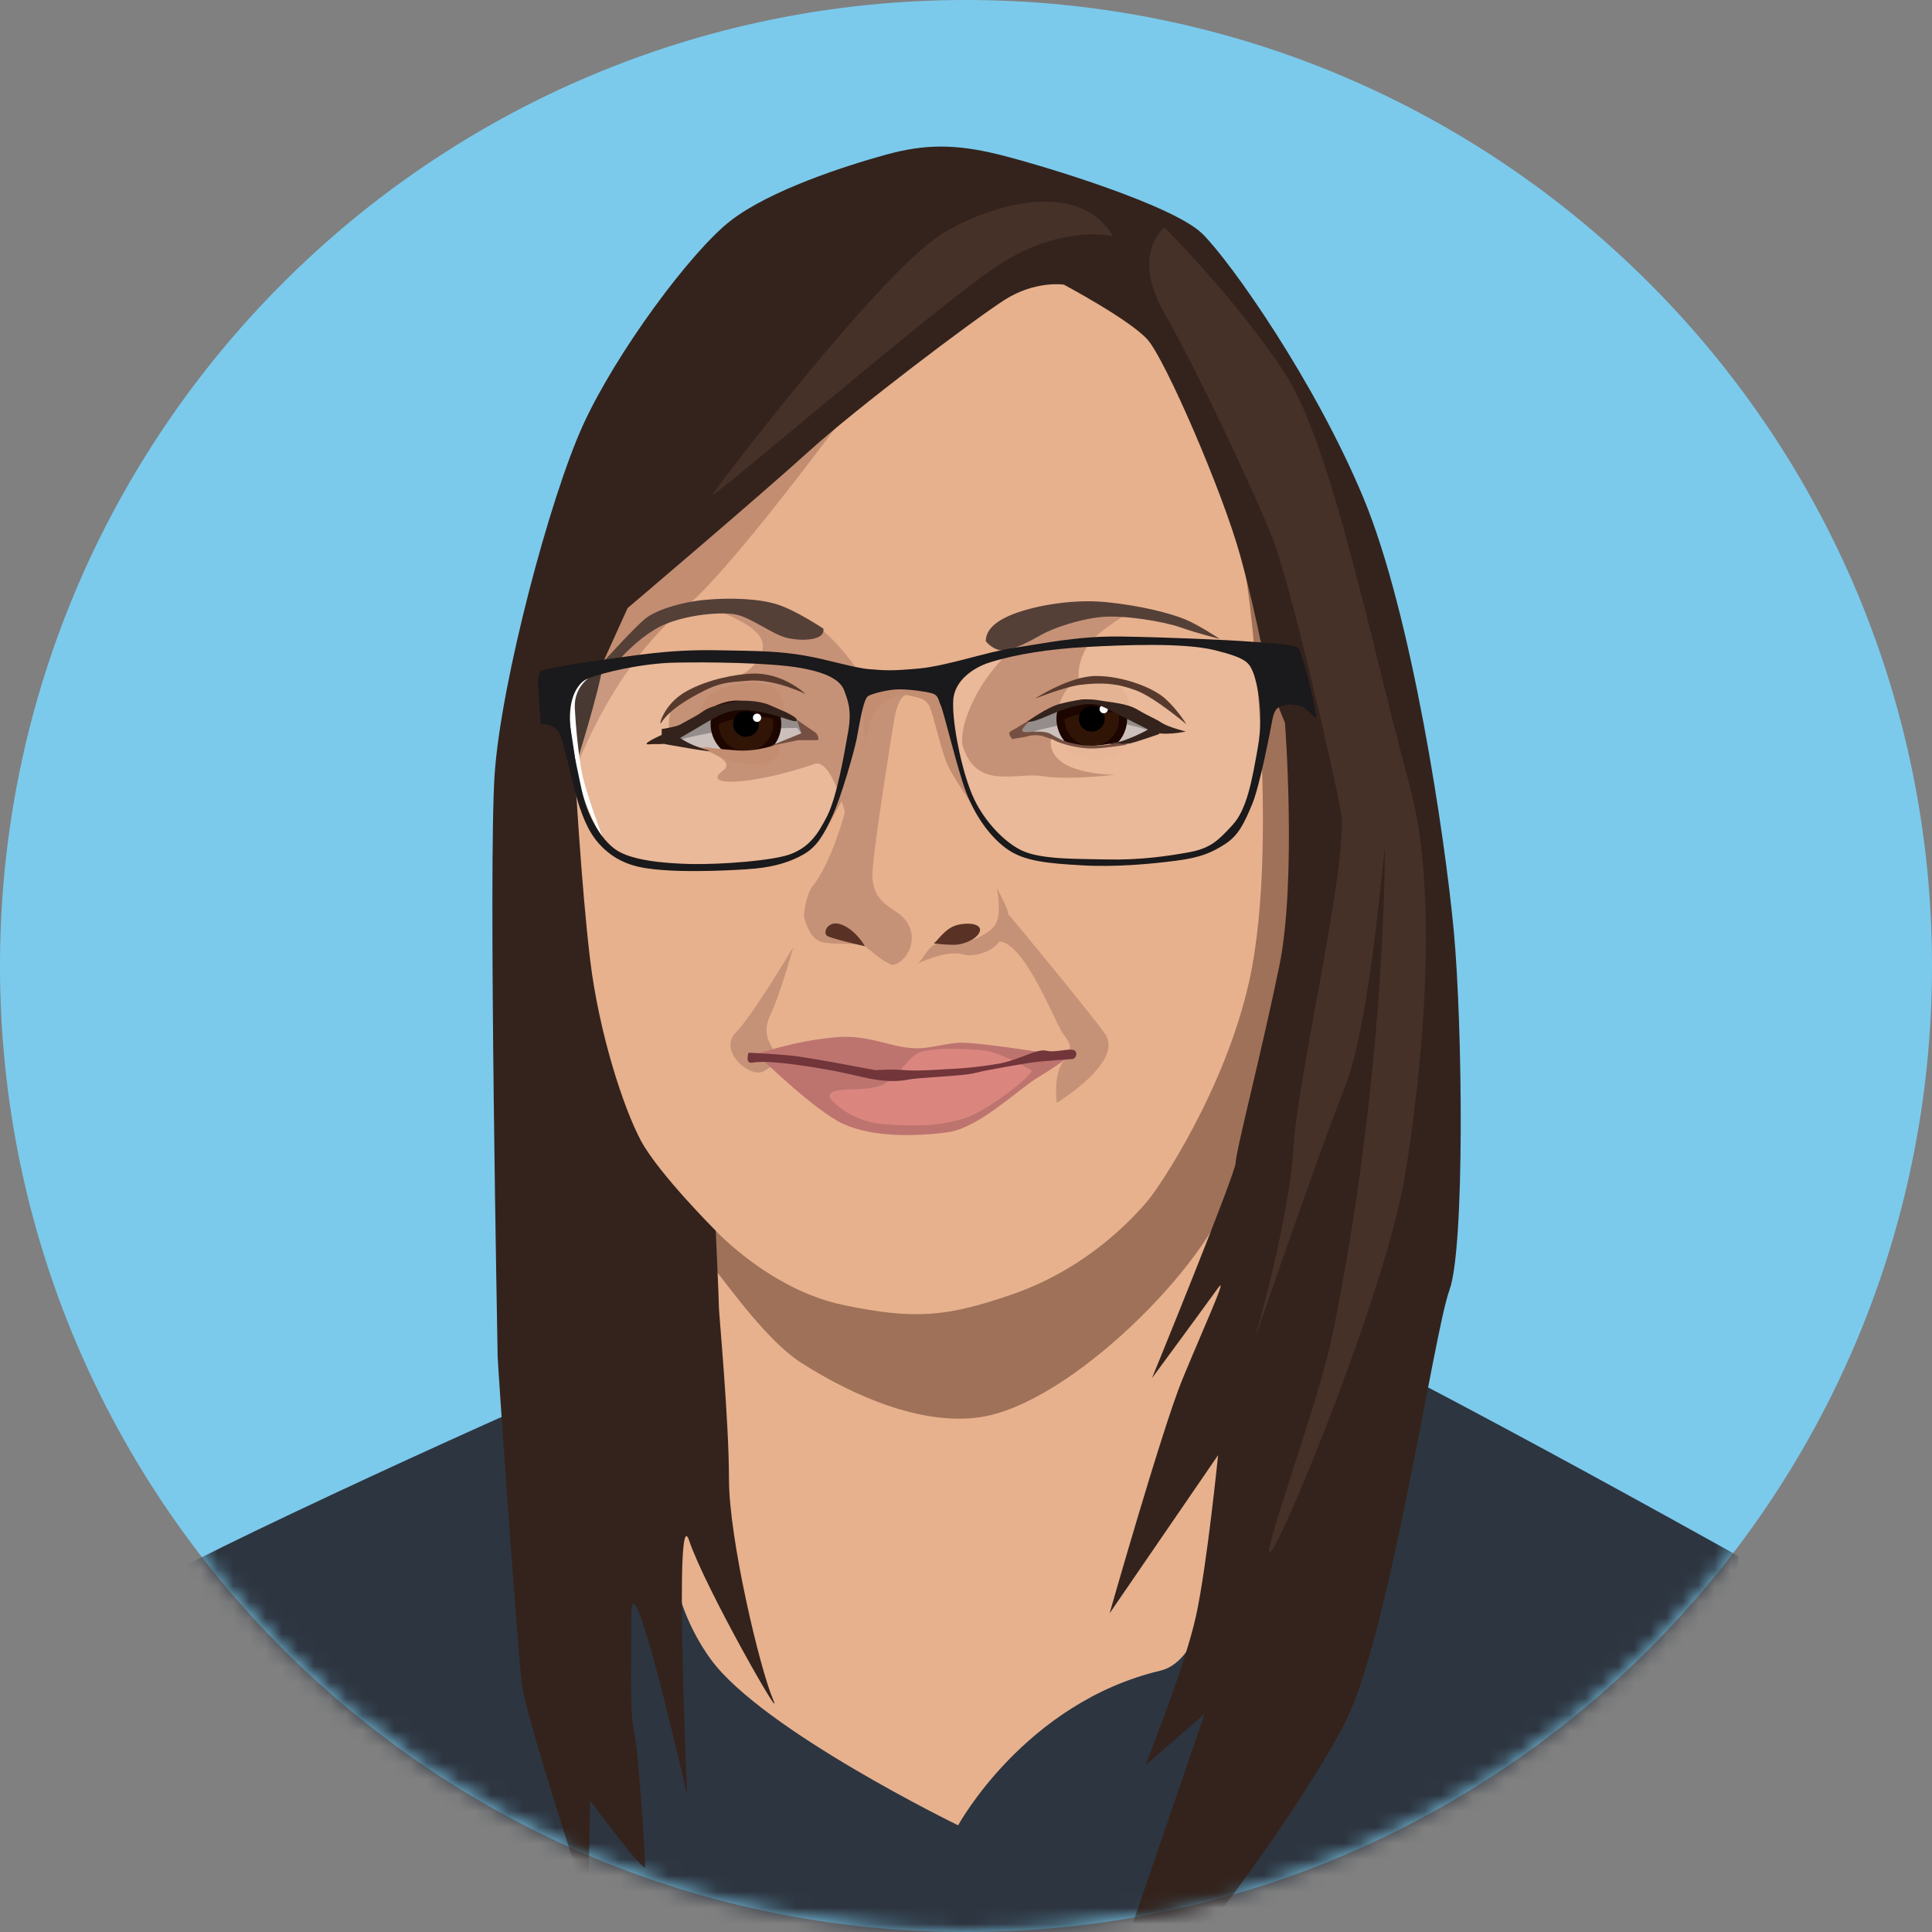 <svg xmlns="http://www.w3.org/2000/svg" xmlns:xlink="http://www.w3.org/1999/xlink" width="120" height="120" viewBox="0 0 120 120">
  <rect x="0" y="0" width="120" height="120" fill="#808080" stroke="none"/>
  <defs>
    <path id="laura-a" d="M120,60 C120,93.137 93.137,120 60,120 C26.863,120 0,93.137 0,60 C0,26.863 26.863,0 60,0 C93.137,0 120,26.863 120,60"/>
  </defs>
  <g fill="none" fill-rule="evenodd">
    <mask id="laura-b" fill="#fff">
      <use xlink:href="#laura-a"/>
    </mask>
    <use fill="#7BCAEC" xlink:href="#laura-a"/>
    <path fill="#2D3540" d="M9.015,98.66 C11.019,97.059 34.935,86.162 37.339,85.362 C39.743,84.561 71.651,79.196 75.657,79.996 C79.664,80.796 107.983,96.659 107.983,96.659 L105.725,119.331 C105.725,119.331 74.038,125.044 58.499,124.911 C42.961,124.778 12.228,118.53 12.228,118.53 L9.015,98.66 Z" mask="url(#laura-b)"/>
    <path fill="#E7B18E" d="M42.415,82.961 C43.141,84.238 38.682,95.557 44.148,103.062 C47.353,107.463 59.511,113.373 59.511,113.373 C59.511,113.373 63.65,105.77 72.067,103.769 C77.676,102.435 75.673,80.43 76.208,79.897 C76.742,79.363 76.923,75.73 76.923,75.73 C76.923,75.73 80.526,65.709 82.663,60.196 C84.8,54.683 84.088,36.187 79.992,29.428 C75.895,22.67 68.95,13.778 65.21,13.955 C61.47,14.133 40.099,27.472 37.428,33.696 C34.757,39.921 32.798,51.837 32.976,57.173 C33.154,62.508 42.415,82.961 42.415,82.961" mask="url(#laura-b)"/>
    <path fill="#C69277" d="M56.264 59.378C56.481 59.094 56.914 58.259 56.367 57.327 55.773 56.317 54.314 56.374 54.189 54.514 54.123 53.527 55.165 47.02 55.534 44.744 55.597 44.352 55.782 43.36 56.28 43.147 56.778 42.934 53.938 43.221 53.938 43.221 53.938 43.221 52.874 51.987 50.46 55.062 49.996 55.653 49.889 57.109 49.96 57.028 50.197 57.868 50.524 58.369 51.046 58.518 51.642 58.688 52.957 58.518 53.723 58.773 53.723 58.773 53.829 58.856 54.557 59.433 54.838 59.655 55.126 59.821 55.403 59.941 55.7 59.923 56.047 59.661 56.264 59.378M62.591 56.587C62.421 56.077 61.91 55.142 61.91 55.142 61.91 55.142 62.143 56.206 61.99 56.972 61.855 57.644 61.355 57.895 61.037 58.085 59.843 58.8 59.007 58.399 58.317 58.558 57.627 58.717 57.327 59.624 56.987 59.867 57.538 59.558 59.016 59.044 59.769 59.269 60.62 59.524 61.825 58.967 62.08 58.457 62.335 57.947 62.761 57.097 62.591 56.587" mask="url(#laura-b)"/>
    <path fill="#C38D71" d="M52.35,25.96 C52.35,25.96 45.39,35.402 42.682,37.609 C37.707,41.664 35.455,48.563 35.455,48.563 L37.527,36.784 L52.35,25.96 Z" mask="url(#laura-b)"/>
    <path fill="#9F7158" d="M80.956,42.737 L77.219,35.038 C77.349,34.446 79.655,51.731 77.581,60.987 C76.094,67.627 72.057,73.688 71.245,74.634 C69.603,76.547 66.819,79.036 62.85,80.402 C58.882,81.769 56.861,82.004 52.345,81.048 C47.829,80.091 44.457,76.443 44.457,76.443 L44.285,78.692 C45.349,80.021 47.698,83.323 49.746,84.633 C53.01,86.719 57.232,88.545 60.847,88.029 C66.457,87.229 75.078,78.506 76.413,73.971 C76.682,73.057 80.537,64.221 80.956,60.316 C81.807,52.377 80.956,42.737 80.956,42.737" mask="url(#laura-b)"/>
    <path fill="#34231C" d="M37.466,41.114 L38.983,37.768 C38.983,37.768 47.194,30.798 50.204,28.065 C53.215,25.332 60.467,19.866 62.383,18.636 C64.299,17.406 66.078,17.679 66.078,17.679 C66.078,17.679 70.184,19.866 71.278,21.096 C72.373,22.325 75.931,30.525 77.026,34.488 C78.12,38.451 78.805,42.415 78.805,42.415 L79.813,44.901 C79.813,44.901 80.552,54.689 79.457,60.018 C78.363,65.348 76.752,71.523 76.752,72.206 C76.752,72.889 71.552,85.599 71.552,85.599 C71.552,85.599 74.973,80.953 75.657,79.996 C76.341,79.039 74.653,82.714 73.422,85.72 C72.19,88.727 68.92,100.205 68.92,100.205 L75.657,90.382 C75.657,90.382 74.973,97.215 74.289,100.358 C73.605,103.501 71.141,109.651 71.141,109.651 L74.827,106.437 L70.375,119.428 L75.005,119.775 C75.005,119.775 80.816,112.3 83.553,106.97 C86.29,101.641 89.068,82.729 90.026,80.133 C90.984,77.536 90.847,63.733 90.3,57.857 C89.752,51.981 87.7,38.178 84.689,30.935 C81.678,23.692 76.478,16.312 74.699,14.536 C72.92,12.76 64.847,10.299 62.11,9.616 C59.373,8.933 57.457,8.933 54.994,9.616 C52.531,10.299 47.834,11.803 45.371,13.716 C42.908,15.629 38.255,21.915 36.202,26.425 C34.149,30.935 31.139,42.278 30.728,48.018 C30.318,53.757 30.909,83.822 30.909,84.232 C30.909,84.642 32.141,102.408 32.414,104.595 C32.688,106.781 36.52,118.397 36.52,118.397 L36.657,111.837 C36.657,111.837 40.078,116.484 40.078,115.937 C40.078,115.391 39.667,108.831 39.394,107.601 C39.12,106.371 39.209,104.401 39.209,100.301 C39.209,96.201 42.682,111.505 42.682,111.505 C42.682,111.505 41.856,92.842 42.814,95.712 C43.772,98.582 48.836,107.465 48.014,105.551 C47.194,103.638 45.278,95.575 45.278,91.885 C45.278,88.195 44.654,81.616 44.654,81.206 C44.654,80.796 44.457,76.443 44.457,76.443 C44.457,76.443 40.899,72.889 39.804,70.84 C38.709,68.79 37.204,64.143 36.657,59.634 C36.109,55.124 35.699,47.744 35.699,47.744 C35.699,47.744 37.317,42.683 37.466,41.114" mask="url(#laura-b)"/>
    <path fill="#463129" d="M87.293 72.823C87.293 72.823 89.965 57.617 87.56 48.814 85.156 40.01 82.752 27.739 79.813 23.204 76.875 18.668 72.334 14.133 72.334 14.133 72.334 14.133 70.197 15.734 72.334 19.469 74.471 23.204 77.943 30.673 79.012 33.341 80.081 36.009 82.752 47.48 83.286 50.414 83.82 53.349 80.615 66.688 80.348 71.223 80.081 75.758 77.931 83.19 77.931 83.19 77.931 83.19 81.944 71.489 83.547 67.487 85.15 63.486 86.018 51.881 86.018 52.682 86.018 53.482 86.018 67.039 82.752 82.961 81.868 87.271 78.151 97.142 78.952 96.342 79.753 95.542 86.225 79.759 87.293 72.823M69.128 14.667C69.128 14.667 65.922 13.866 61.915 16.534 57.908 19.202 43.75 31.473 44.285 30.673 44.819 29.873 54.97 16.534 58.71 14.4 62.45 12.266 67.258 11.465 69.128 14.667" mask="url(#laura-b)"/>
    <path fill="#C38D71" d="M51.243,51.656 C51.243,51.656 52.512,49.322 53.046,48.321 C53.58,47.321 53.981,44.453 54.448,43.986 C54.916,43.519 55.851,43.053 56.385,43.186 C56.919,43.319 57.454,43.319 57.721,43.853 C57.988,44.386 58.455,46.721 58.923,47.654 C59.39,48.588 61.194,51.189 61.194,51.189 C61.194,51.189 59.658,47.854 59.19,45.72 C58.723,43.586 58.055,42.186 58.055,42.186 L53.046,42.652 C53.046,42.652 52.645,46.921 52.311,48.388 C51.977,49.855 51.243,51.656 51.243,51.656" mask="url(#laura-b)"/>
    <path fill="#C69277" d="M62.023 58.473C63.629 58.473 65.534 63.526 66.021 64.202 66.508 64.878 66.68 64.961 66.03 65.933 65.38 66.904 65.641 68.499 65.641 68.499 65.641 68.499 69.868 65.933 68.627 64.202 67.509 62.644 62.681 56.835 62.681 56.835 62.681 56.835 60.418 58.473 62.023 58.473zM49.268 58.828C49.268 58.828 48.475 61.746 47.866 62.994 47.257 64.242 47.901 64.906 48.127 65.35 48.352 65.795 48.283 66.058 47.442 66.535 46.601 67.012 44.585 65.288 45.695 64.141 46.805 62.994 49.268 58.828 49.268 58.828z" mask="url(#laura-b)"/>
    <path fill="#593225" d="M53.723 58.773C53.723 58.773 53.189 57.795 52.299 57.439 51.408 57.084 51.052 57.973 51.408 58.151 51.764 58.329 53.723 58.773 53.723 58.773M57.997 58.595C58.264 58.418 58.71 57.617 59.511 57.439 60.313 57.262 61.025 57.439 60.847 57.884 60.669 58.329 59.867 58.684 59.244 58.684 58.621 58.684 57.997 58.595 57.997 58.595" mask="url(#laura-b)"/>
    <path fill="#BD746F" d="M47,65.454 C47,65.454 49.038,64.825 50.489,64.604 C52.423,64.31 53.043,64.31 54.804,64.736 C55.13,64.814 56.086,65.112 56.943,65.112 C57.8,65.112 58.486,64.855 59.514,64.77 C60.543,64.684 65.257,65.454 65.257,65.454 L66.372,65.625 C66.372,65.625 65.772,66.139 64.486,66.909 C63.2,67.68 60.8,70.077 58.829,70.333 C56.857,70.59 54.24,70.647 52.4,69.82 C50.686,69.05 47.343,65.797 47.343,65.797 L47,65.454 Z" mask="url(#laura-b)"/>
    <path fill="#DA867F" d="M51.543,68.193 C51.543,68.193 52.657,69.649 54.886,69.82 C57.114,69.991 58.4,69.905 59.857,69.477 C61.314,69.049 64.315,66.653 64.057,66.481 C63.8,66.31 62.257,65.454 61.314,65.283 C60.372,65.112 57.629,65.026 56.943,65.454 C56.257,65.882 55.914,66.738 54.886,67.338 C53.857,67.937 51.286,67.338 51.543,68.193" mask="url(#laura-b)"/>
    <path fill="#71353A" d="M49.582,65.62 C50.663,65.775 52.749,66.161 53.135,66.238 C53.521,66.315 54.371,66.469 54.371,66.469 C54.371,66.469 55.298,66.392 56.225,66.469 C57.152,66.546 58.852,66.392 59.084,66.392 C59.315,66.392 60.551,66.315 61.942,66.083 C63.332,65.852 64.379,65.108 64.997,65.262 C65.615,65.416 66.654,65.003 66.808,65.312 C66.963,65.62 66.654,65.775 66.654,65.775 C66.654,65.775 64.715,65.906 64.174,65.983 C63.633,66.06 61.402,66.432 60.518,66.653 C59.735,66.849 57.144,66.909 56.372,67.063 C55.599,67.217 54.749,67.14 53.977,66.986 C53.204,66.832 52.123,66.523 50.037,66.215 C47.952,65.906 47.187,65.929 46.724,66.006 C46.26,66.083 46.492,65.389 46.492,65.389 C46.492,65.389 48.501,65.466 49.582,65.62 Z" mask="url(#laura-b)"/>
    <path fill="#FEFEFE" fill-opacity=".1" d="M52.682 45.447C52.438 46.824 51.992 49.455 51.384 50.67 50.776 51.885 50.249 52.573 49.195 53.018 48.141 53.464 44.695 53.707 42.911 53.666 41.127 53.625 39.181 53.423 38.249 52.775 37.316 52.128 36.465 50.67 36.1 48.929 35.735 47.188 35.33 45.447 35.411 44.233 35.492 43.018 36.019 42.33 36.546 42.128 37.481 41.768 39.871 41.196 41.938 41.156 44.006 41.115 47.816 41.156 49.682 41.48 51.546 41.804 52.235 42.33 52.438 42.897 52.641 43.463 52.925 44.071 52.682 45.447M78.141 46.338C77.777 48.443 77.452 50.265 76.56 51.237 75.668 52.209 75.182 52.694 73.844 52.937 72.506 53.18 70.803 53.423 68.817 53.383 66.83 53.342 64.844 53.383 63.628 52.897 62.411 52.411 60.871 50.791 60.222 48.969 59.573 47.148 59.127 44.638 59.209 43.464 59.29 42.289 60.425 41.48 61.438 41.156 63.106 40.623 65.249 40.306 67.479 40.184 69.709 40.063 73.52 39.901 75.466 40.386 77.412 40.872 77.574 41.156 77.817 41.723 78.06 42.289 78.506 44.233 78.141 46.338" mask="url(#laura-b)"/>
    <path fill="#C69277" d="M53.447 41.852C53.447 41.852 51.844 39.518 50.642 38.851 49.44 38.184 43.842 37.182 43.842 37.516 43.842 37.849 48.021 38.794 47.303 40.518 46.911 41.458 46.167 41.985 45.433 42.119 44.698 42.252 42.551 43.267 42.017 43.533 41.483 43.8 41.418 45.585 41.752 45.852 42.085 46.118 46.103 46.988 44.892 47.877 43.457 48.93 46.955 48.72 50.575 47.454 51.652 47.078 52.499 50.503 52.566 50.77 52.632 51.037 53.812 47.569 53.812 47.569L53.447 41.852zM59.791 46.321C59.791 46.321 59.495 45.264 60.68 43.084 61.872 40.891 63.891 39.349 64.693 38.883 65.494 38.416 67.204 38.184 67.805 38.051 68.406 37.917 70.276 38.117 70.009 38.184 69.742 38.251 68.18 39.285 67.715 39.9 66.229 41.864 67.494 43.654 67.494 43.654 67.494 43.654 65.261 45.147 65.261 46.09 65.261 48.174 69.268 48.116 69.268 48.116 69.268 48.116 66.451 48.477 64.781 48.21 63.112 47.943 60.659 49.122 59.791 46.321" mask="url(#laura-b)"/>
    <path fill="#948D8B" d="M41.511 45.53C41.825 45.351 44.515 43.829 45.725 43.694 46.936 43.56 48.186 43.919 48.682 44.142 49.177 44.366 50.253 45.53 50.253 45.53 50.253 45.53 49.088 46.023 48.236 46.246 47.384 46.47 46.532 46.828 45.457 46.694 44.38 46.56 42.722 46.157 42.722 46.157L41.511 45.53zM63.107 45.444C63.107 45.444 65.227 43.829 66.079 43.65 66.931 43.471 67.603 43.247 69.038 43.739 70.472 44.232 72.579 45.306 72.579 45.306 72.579 45.306 71.198 45.753 70.207 45.933 69.217 46.112 67.538 46.761 66.232 46.131 64.39 45.243 63.107 45.444 63.107 45.444" mask="url(#laura-b)"/>
    <path fill="#CBC0BB" d="M42.273 45.931C42.428 45.879 44.486 45.362 45.881 45.31 47.276 45.259 49.508 45.208 49.508 45.208L49.777 45.546C49.777 45.546 48.578 46.395 46.873 46.55 45.167 46.705 43.359 46.395 43.152 46.344 42.945 46.292 42.273 45.931 42.273 45.931M64.225 45.415C64.225 45.415 66.521 44.825 67.813 44.722 69.105 44.619 71.521 45.415 71.521 45.415 71.521 45.415 69.868 46.395 67.956 46.344 66.044 46.292 64.225 45.415 64.225 45.415" mask="url(#laura-b)"/>
    <path fill="#301507" d="M48.14,44.249 C48.535,45.247 48.045,46.376 47.045,46.77 C46.046,47.164 44.916,46.675 44.521,45.677 C44.127,44.679 44.617,43.55 45.616,43.156 C46.615,42.762 47.745,43.252 48.14,44.249" mask="url(#laura-b)"/>
    <path stroke="#1D0500" stroke-width=".5" d="M48.14,44.249 C48.535,45.247 48.045,46.376 47.045,46.77 C46.046,47.164 44.916,46.675 44.521,45.677 C44.127,44.679 44.617,43.55 45.616,43.156 C46.615,42.762 47.745,43.252 48.14,44.249 Z" mask="url(#laura-b)"/>
    <path fill="#1D0500" d="M48.313,44.696 C48.313,44.696 47.372,44.443 46.343,44.54 C45.394,44.63 44.338,45.055 44.361,45.156 C44.234,44.067 45.015,43.08 46.107,42.953 C47.198,42.826 48.186,43.606 48.313,44.696" mask="url(#laura-b)"/>
    <path fill="#000" d="M47.075,44.669 C47.237,45.08 47.036,45.544 46.624,45.707 C46.213,45.868 45.749,45.667 45.586,45.257 C45.424,44.846 45.625,44.382 46.037,44.22 C46.448,44.058 46.913,44.259 47.075,44.669" mask="url(#laura-b)"/>
    <path fill="#301507" d="M69.623,43.931 C70.017,44.929 69.527,46.057 68.528,46.451 C67.529,46.845 66.399,46.356 66.004,45.358 C65.609,44.36 66.099,43.231 67.099,42.837 C68.098,42.443 69.228,42.933 69.623,43.931" mask="url(#laura-b)"/>
    <path stroke="#1D0500" stroke-width=".5" d="M69.623,43.931 C70.017,44.929 69.527,46.057 68.528,46.451 C67.529,46.845 66.399,46.356 66.004,45.358 C65.609,44.36 66.099,43.231 67.099,42.837 C68.098,42.443 69.228,42.933 69.623,43.931 Z" mask="url(#laura-b)"/>
    <path fill="#1D0500" d="M69.796,44.377 C69.796,44.377 68.855,44.124 67.826,44.221 C66.876,44.311 65.821,44.737 65.844,44.837 C65.717,43.748 66.498,42.761 67.589,42.634 C68.681,42.507 69.669,43.287 69.796,44.377" mask="url(#laura-b)"/>
    <path fill="#000" d="M68.558,44.351 C68.72,44.761 68.519,45.225 68.107,45.388 C67.696,45.55 67.231,45.348 67.069,44.938 C66.907,44.527 67.108,44.063 67.519,43.901 C67.93,43.739 68.395,43.94 68.558,44.351" mask="url(#laura-b)"/>
    <path fill="#573A2D" d="M41.048,44.913 C40.904,45.127 41.208,43.741 42.601,42.955 C43.995,42.169 45.766,41.874 46.699,41.838 C48.658,41.762 50.038,43.107 50.038,43.107 C50.038,43.107 48.111,42.151 46.506,42.277 C45.219,42.379 44.719,42.367 43.393,43.078 C42.067,43.788 41.449,44.32 41.048,44.913" mask="url(#laura-b)"/>
    <path fill="#554038" d="M61.229 39.827C61.229 39.47 61.373 38.826 62.661 38.254 63.95 37.683 66.455 37.182 68.673 37.397 70.892 37.611 72.754 38.111 73.612 38.469 74.471 38.826 75.76 39.684 75.76 39.684 75.76 39.684 74.328 39.327 73.326 38.969 72.324 38.612 69.819 38.183 68.387 38.326 66.956 38.469 65.381 39.041 64.737 39.398 64.092 39.756 62.947 40.399 62.303 40.399 61.659 40.399 61.229 39.827 61.229 39.827M51.137 39.041C51.137 39.041 49.419 37.897 48.274 37.54 47.129 37.182 45.411 37.111 43.836 37.254 42.261 37.397 40.758 37.897 40.114 38.398 39.47 38.898 37.466 41.114 37.466 41.114L38.396 41.042C38.396 41.042 39.756 39.47 41.188 38.826 42.619 38.183 44.838 37.968 45.769 38.183 46.699 38.398 47.988 39.398 48.847 39.613 49.706 39.827 51.28 39.827 51.137 39.041" mask="url(#laura-b)"/>
    <path fill="#E3B394" d="M65.757,43.959 C65.757,43.959 66.794,43.299 67.804,43.463 C68.814,43.627 70.18,44.118 70.18,44.118 C70.18,44.118 70.262,43.136 69.47,42.618 C68.678,42.099 67.895,42.055 67.158,42.192 C66.421,42.328 65.839,43.359 65.757,43.959" mask="url(#laura-b)"/>
    <path fill="#E8B798" d="M66.001,46.096 C66.001,46.096 66.357,46.369 67.558,46.342 C68.76,46.314 70.207,45.933 70.207,45.933 C70.207,45.933 69.77,47.187 68.159,47.16 C66.548,47.133 66.439,46.642 66.001,46.096" mask="url(#laura-b)"/>
    <path fill="#573A2D" d="M64.281,43.395 C64.281,43.395 66.428,41.982 68.089,41.986 C69.722,41.989 71.6,42.691 72.388,43.406 C73.175,44.121 73.684,44.982 73.684,44.982 C73.684,44.982 71.713,43.312 70.568,42.883 C69.423,42.455 68.461,42.361 67.066,42.541 C66.143,42.659 64.281,43.395 64.281,43.395" mask="url(#laura-b)"/>
    <path fill="#34231C" d="M70.213,46.167 C70.671,46.061 72.018,45.587 72.018,45.587 C72.018,45.587 71.678,45.044 71.406,45.248 C71.134,45.451 69.756,46.096 69.123,46.167 C68.489,46.237 69.756,46.272 70.213,46.167" mask="url(#laura-b)"/>
    <path fill="#755042" d="M64.236,44.545 C64.236,44.545 63.09,45.26 62.804,45.403 C62.518,45.545 62.876,45.903 62.876,45.903 L63.735,45.76 C63.735,45.76 64.308,45.545 64.88,45.76 C65.453,45.974 66.812,46.332 66.812,46.332 C66.812,46.332 65.882,45.974 65.31,45.617 C64.737,45.26 63.651,45.587 63.508,45.415 C63.365,45.243 64.236,44.545 64.236,44.545" mask="url(#laura-b)"/>
    <path fill="#C38D71" d="M43.25 44.524C43.25 44.524 44.652 43.43 45.922 43.518 47.192 43.606 48.682 44.218 48.682 44.218 48.682 44.218 48.944 42.556 47.061 42.424 45.177 42.293 43.863 43.299 43.863 43.299L43.25 44.524zM43.747 46.4C43.747 46.4 44.52 46.525 45.834 46.612 47.148 46.7 48.419 46.175 48.419 46.175 48.419 46.175 48.725 47.531 46.798 47.487 44.87 47.443 43.747 46.4 43.747 46.4" mask="url(#laura-b)"/>
    <path fill="#34231C" d="M43.822,46.553 C42.591,46.202 42.026,45.666 42.026,45.666 L41.258,46.21 C41.258,46.21 45.054,46.905 43.822,46.553" mask="url(#laura-b)"/>
    <path fill="#755042" d="M49.494,44.706 L50.708,45.545 C50.708,45.545 50.994,45.975 50.708,45.975 L49.562,45.975 L47.844,46.332 L49.777,45.545 L49.494,44.706 Z" mask="url(#laura-b)"/>
    <path fill="#FEFEFE" d="M47.281 44.581C47.281 44.723 47.165 44.839 47.023 44.839 46.88 44.839 46.764 44.723 46.764 44.581 46.764 44.439 46.88 44.323 47.023 44.323 47.165 44.323 47.281 44.439 47.281 44.581M68.813 44.046C68.813 44.188 68.698 44.304 68.555 44.304 68.412 44.304 68.297 44.188 68.297 44.046 68.297 43.903 68.412 43.788 68.555 43.788 68.698 43.788 68.813 43.903 68.813 44.046" mask="url(#laura-b)"/>
    <path fill="#34231C" d="M63.796 44.827C63.796 44.827 65.018 43.943 65.766 43.739 66.513 43.535 67.465 43.355 68.212 43.491 68.96 43.627 69.979 43.671 70.658 44.078 71.338 44.486 71.746 44.621 72.153 44.893 72.561 45.164 73.649 45.435 73.649 45.435 73.649 45.435 72.2 45.757 71.522 45.415 70.888 45.095 70.024 44.659 69.209 44.252 68.393 43.845 68.076 43.535 66.717 43.875 65.358 44.214 64.408 44.895 63.796 44.827M41.1 45.647L41.1 45.282C41.1 45.282 41.982 45.148 42.235 45.011 42.822 44.693 43.411 44.37 43.57 44.251 43.893 44.009 44.191 43.863 45.323 43.62 46.454 43.378 47.521 43.648 47.844 43.81 48.167 43.971 49.423 44.426 49.494 44.706 49.564 44.986 48.727 44.559 47.677 44.317 46.626 44.074 45.608 43.93 44.558 44.495 43.507 45.06 42.591 45.666 41.945 45.989 41.299 46.311 40.979 46.18 40.329 46.231 39.679 46.281 41.1 45.647 41.1 45.647" mask="url(#laura-b)"/>
    <path fill="#FEFEFE" d="M36.546,42.127 C36.546,42.127 35.646,42.738 35.703,43.947 C35.761,45.156 35.934,46.942 36.165,48.094 C36.396,49.246 37.491,52.183 37.491,52.183 C37.491,52.183 36.049,49.879 35.761,47.46 C35.473,45.041 35.127,44.12 35.415,43.256 C35.703,42.392 36.546,42.127 36.546,42.127" mask="url(#laura-b)"/>
    <path fill="#1A191B" d="M78.141,46.338 C77.777,48.443 77.452,50.265 76.56,51.237 C75.668,52.209 75.182,52.694 73.844,52.937 C72.506,53.18 70.803,53.423 68.817,53.383 C66.83,53.342 64.844,53.383 63.628,52.897 C62.411,52.411 60.871,50.791 60.222,48.969 C59.573,47.148 59.127,44.638 59.209,43.464 C59.29,42.289 60.425,41.48 61.438,41.156 C63.106,40.623 65.249,40.306 67.479,40.184 C69.709,40.063 73.52,39.901 75.466,40.386 C77.412,40.872 77.574,41.156 77.817,41.723 C78.06,42.289 78.506,44.233 78.141,46.338 M52.681,45.447 C52.438,46.824 51.992,49.455 51.384,50.67 C50.776,51.885 50.249,52.573 49.195,53.018 C48.141,53.463 44.695,53.707 42.911,53.666 C41.127,53.625 39.181,53.423 38.249,52.775 C37.316,52.127 36.465,50.67 36.1,48.929 C35.735,47.188 35.33,45.447 35.411,44.233 C35.492,43.018 36.019,42.33 36.546,42.128 C37.48,41.768 39.871,41.196 41.938,41.156 C44.006,41.115 47.816,41.156 49.682,41.48 C51.546,41.804 52.235,42.33 52.438,42.897 C52.641,43.464 52.925,44.071 52.681,45.447 M80.655,40.265 C80.412,40.022 79.277,39.982 77.736,39.86 C76.195,39.739 72.344,39.577 69.628,39.536 C66.911,39.496 64.763,39.982 63.06,40.225 C61.357,40.467 58.844,41.358 57.1,41.52 C55.357,41.682 54.952,41.642 53.979,41.561 C53.006,41.48 51.384,40.953 49.925,40.71 C48.465,40.467 47.411,40.427 44.411,40.386 C41.411,40.346 39.506,40.71 37.073,41.034 C34.641,41.358 33.546,41.682 33.546,41.682 C33.546,41.682 33.424,42.046 33.424,42.451 C33.424,42.856 33.587,44.961 33.587,44.961 C34.114,44.961 34.478,45.164 34.722,45.488 C34.965,45.812 35.654,49.132 36.019,50.184 C36.384,51.237 36.83,52.249 37.924,53.059 C39.019,53.868 40.235,53.99 41.654,54.071 C43.073,54.152 45.587,54.071 46.884,53.95 C48.182,53.828 49.154,53.504 49.925,53.059 C50.695,52.613 51.141,51.925 51.709,50.67 C52.276,49.415 53.046,46.702 53.209,45.893 C53.371,45.083 53.614,43.382 53.938,43.22 C54.262,43.059 55.195,42.816 55.844,42.816 C56.492,42.816 57.425,42.937 57.871,43.059 C58.317,43.18 58.276,43.504 58.438,43.828 C58.601,44.152 59.452,47.715 59.979,49.132 C60.506,50.548 61.398,51.885 62.493,52.694 C63.587,53.504 65.087,53.625 67.195,53.747 C69.303,53.868 71.452,53.666 73.033,53.463 C74.614,53.261 75.303,52.937 76.114,52.411 C76.925,51.885 77.29,51.115 77.777,49.941 C78.263,48.767 78.912,45.326 79.033,44.678 C79.155,44.03 79.398,43.868 79.804,43.787 C80.209,43.707 80.493,43.787 80.817,43.868 C81.141,43.949 81.668,44.678 81.75,44.556 C81.831,44.435 80.898,40.508 80.655,40.265" mask="url(#laura-b)"/>
    <path fill="#755042" d="M70.011,46.251 C70.011,46.251 68.742,46.467 67.952,46.49 C67.162,46.514 66.276,46.299 65.774,46.108 C65.271,45.916 65.295,45.773 65.295,45.773 C65.295,45.773 66.42,46.227 67.473,46.299 C68.527,46.371 69.412,46.156 69.412,46.156 L70.011,46.251 Z" mask="url(#laura-b)"/>
  </g>
</svg>
